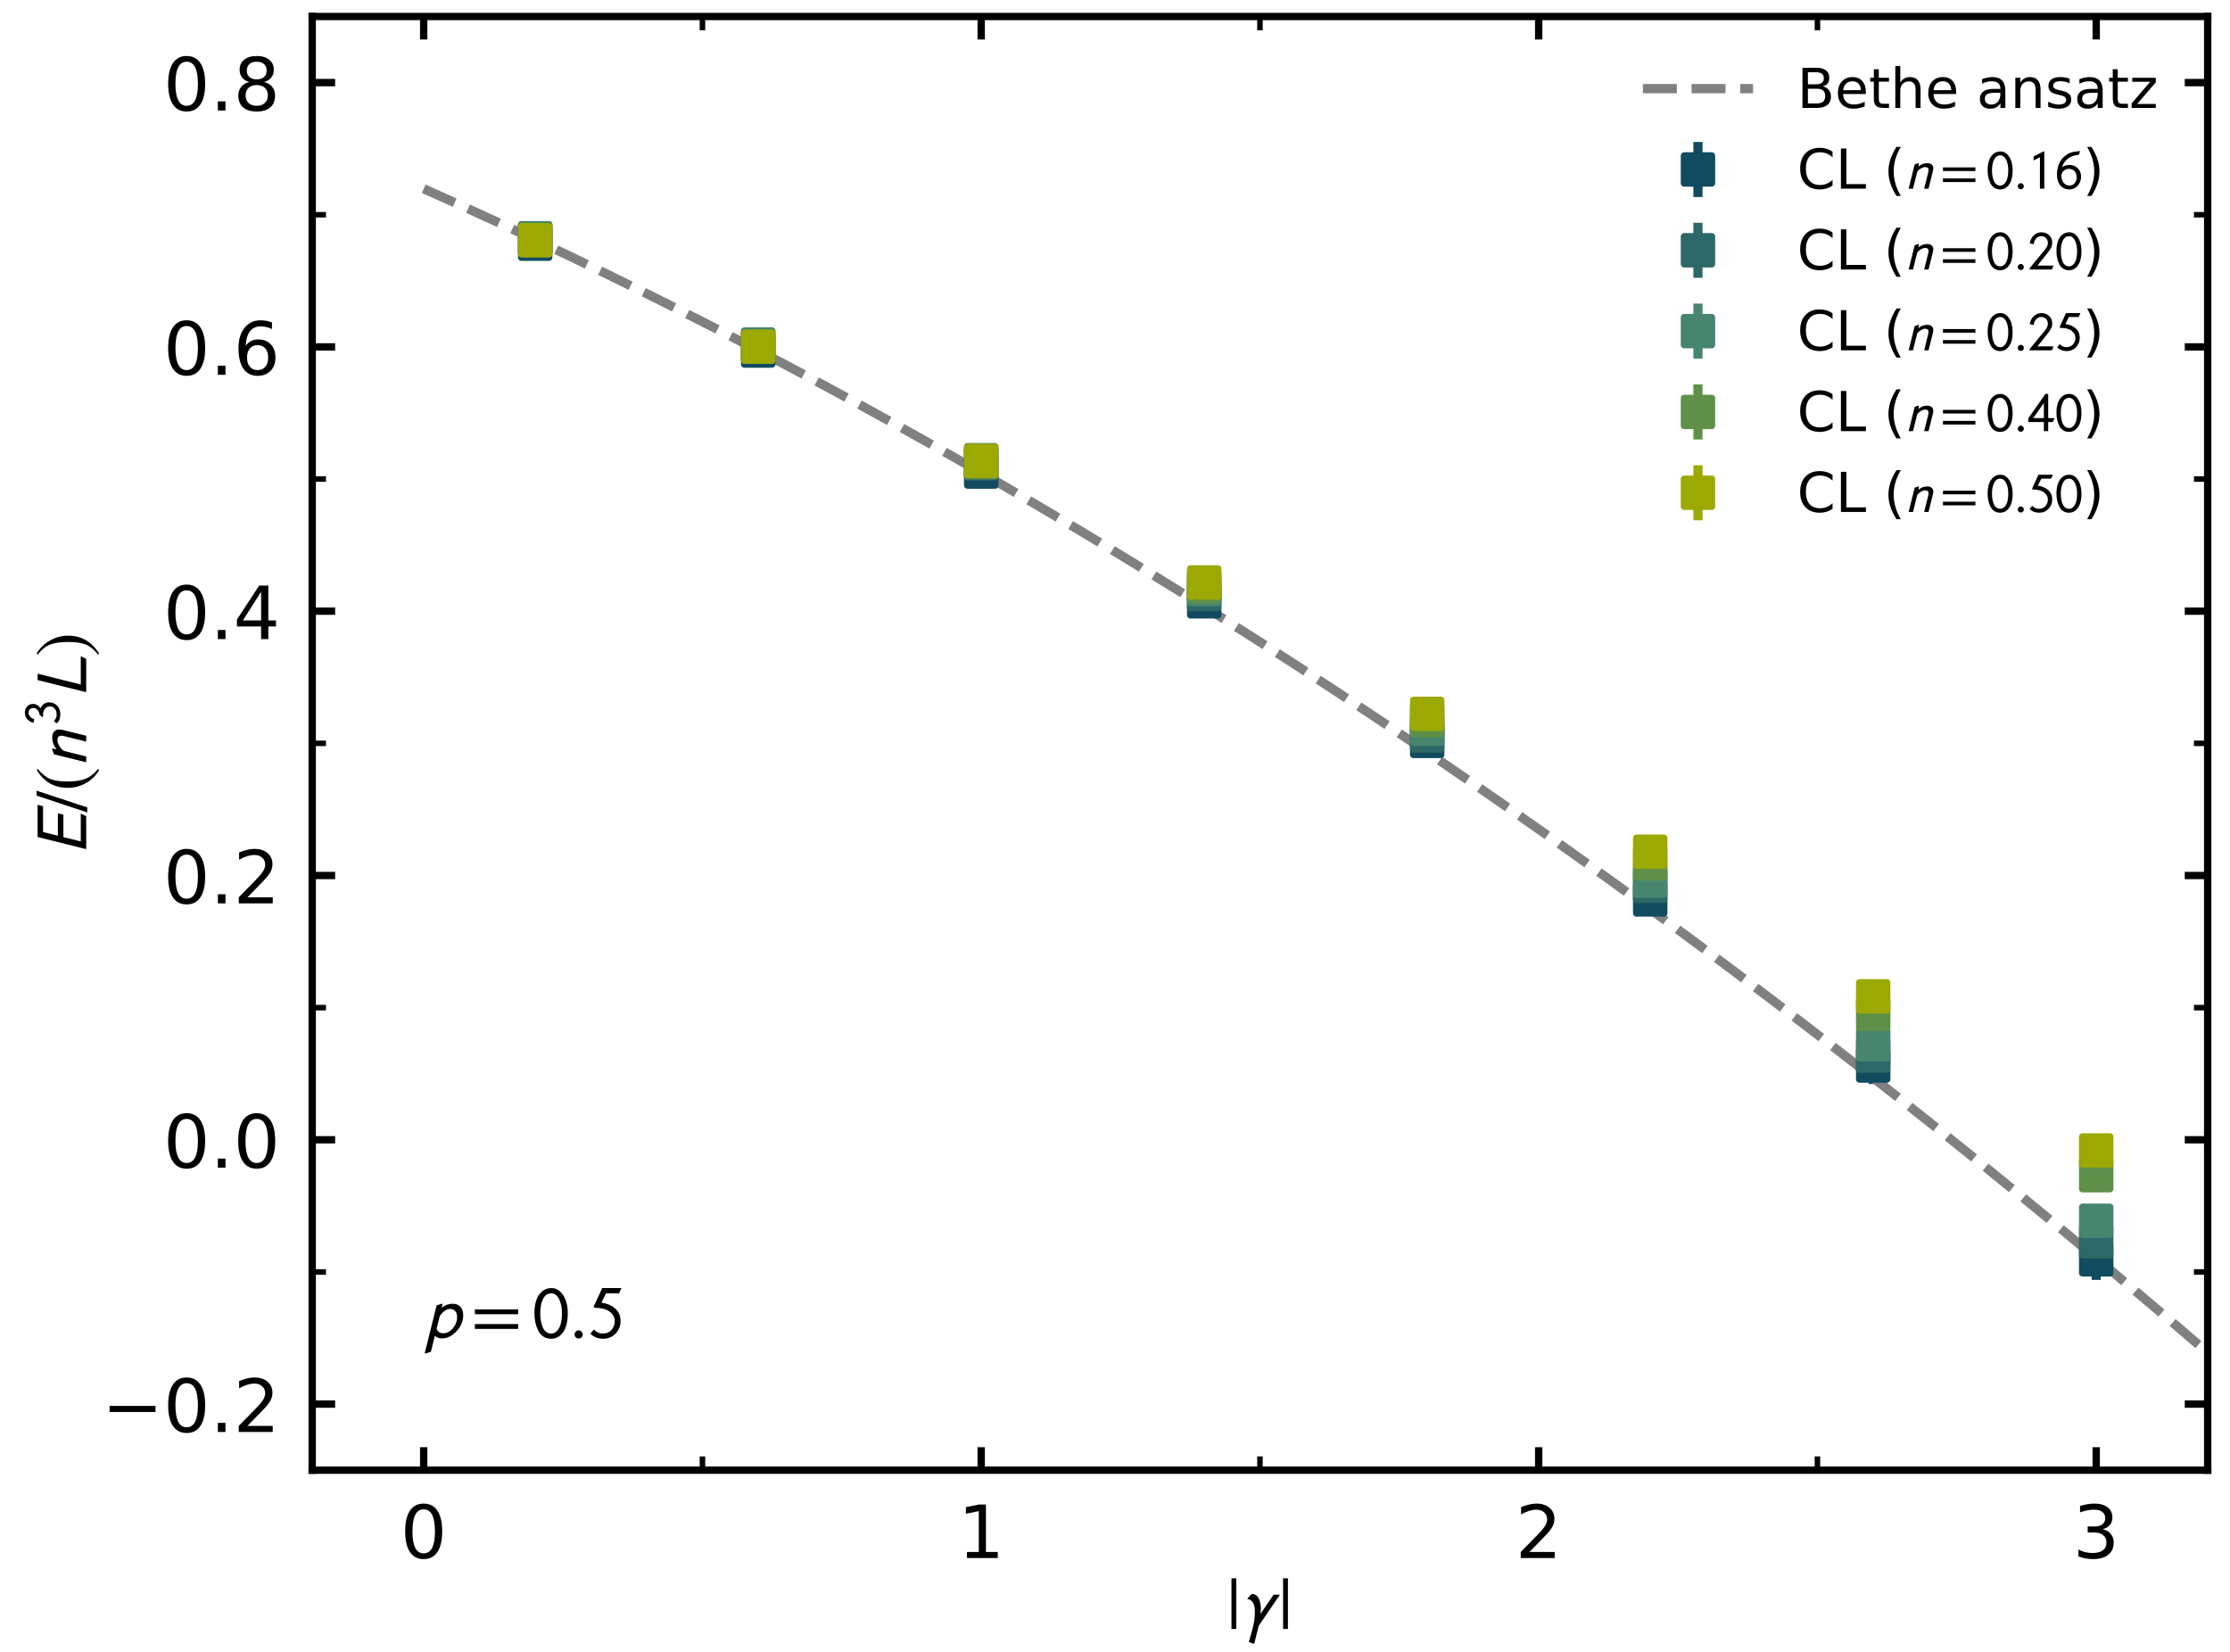 <?xml version="1.0" encoding="utf-8" standalone="no"?>
<!DOCTYPE svg PUBLIC "-//W3C//DTD SVG 1.1//EN"
  "http://www.w3.org/Graphics/SVG/1.1/DTD/svg11.dtd">
<!-- Created with matplotlib (http://matplotlib.org/) -->
<svg height="180pt" version="1.1" viewBox="0 0 243 180" width="243pt" xmlns="http://www.w3.org/2000/svg" xmlns:xlink="http://www.w3.org/1999/xlink">
 <defs>
  <style type="text/css">
*{stroke-linecap:butt;stroke-linejoin:round;}
  </style>
 </defs>
 <g id="figure_1">
  <g id="patch_1">
   <path d="M 0 180 
L 243 180 
L 243 0 
L 0 0 
z
" style="fill:#ffffff;"/>
  </g>
  <g id="axes_1">
   <g id="patch_2">
    <path d="M 34.02 160.2 
L 240.57 160.2 
L 240.57 1.8 
L 34.02 1.8 
z
" style="fill:#ffffff;"/>
   </g>
   <g id="matplotlib.axis_1">
    <g id="xtick_1">
     <g id="line2d_1">
      <defs>
       <path d="M 0 0 
L 0 -2.5 
" id="mbcd18328af" style="stroke:#000000;stroke-width:0.8;"/>
      </defs>
      <g>
       <use style="stroke:#000000;stroke-width:0.8;" x="46.17" xlink:href="#mbcd18328af" y="160.2"/>
      </g>
     </g>
     <g id="line2d_2">
      <defs>
       <path d="M 0 0 
L 0 2.5 
" id="m5228d1d786" style="stroke:#000000;stroke-width:0.8;"/>
      </defs>
      <g>
       <use style="stroke:#000000;stroke-width:0.8;" x="46.17" xlink:href="#m5228d1d786" y="1.8"/>
      </g>
     </g>
     <g id="text_1">
      <!-- 0 -->
      <defs>
       <path d="M 31.781 66.406 
Q 24.172 66.406 20.328 58.906 
Q 16.5 51.422 16.5 36.375 
Q 16.5 21.391 20.328 13.891 
Q 24.172 6.391 31.781 6.391 
Q 39.453 6.391 43.281 13.891 
Q 47.125 21.391 47.125 36.375 
Q 47.125 51.422 43.281 58.906 
Q 39.453 66.406 31.781 66.406 
z
M 31.781 74.219 
Q 44.047 74.219 50.516 64.516 
Q 56.984 54.828 56.984 36.375 
Q 56.984 17.969 50.516 8.266 
Q 44.047 -1.422 31.781 -1.422 
Q 19.531 -1.422 13.062 8.266 
Q 6.594 17.969 6.594 36.375 
Q 6.594 54.828 13.062 64.516 
Q 19.531 74.219 31.781 74.219 
z
" id="DejaVuSans-30"/>
      </defs>
      <g transform="translate(43.625 169.779)scale(0.08 -0.08)">
       <use xlink:href="#DejaVuSans-30"/>
      </g>
     </g>
    </g>
    <g id="xtick_2">
     <g id="line2d_3">
      <g>
       <use style="stroke:#000000;stroke-width:0.8;" x="106.92" xlink:href="#mbcd18328af" y="160.2"/>
      </g>
     </g>
     <g id="line2d_4">
      <g>
       <use style="stroke:#000000;stroke-width:0.8;" x="106.92" xlink:href="#m5228d1d786" y="1.8"/>
      </g>
     </g>
     <g id="text_2">
      <!-- 1 -->
      <defs>
       <path d="M 12.406 8.297 
L 28.516 8.297 
L 28.516 63.922 
L 10.984 60.406 
L 10.984 69.391 
L 28.422 72.906 
L 38.281 72.906 
L 38.281 8.297 
L 54.391 8.297 
L 54.391 0 
L 12.406 0 
z
" id="DejaVuSans-31"/>
      </defs>
      <g transform="translate(104.375 169.779)scale(0.08 -0.08)">
       <use xlink:href="#DejaVuSans-31"/>
      </g>
     </g>
    </g>
    <g id="xtick_3">
     <g id="line2d_5">
      <g>
       <use style="stroke:#000000;stroke-width:0.8;" x="167.67" xlink:href="#mbcd18328af" y="160.2"/>
      </g>
     </g>
     <g id="line2d_6">
      <g>
       <use style="stroke:#000000;stroke-width:0.8;" x="167.67" xlink:href="#m5228d1d786" y="1.8"/>
      </g>
     </g>
     <g id="text_3">
      <!-- 2 -->
      <defs>
       <path d="M 19.188 8.297 
L 53.609 8.297 
L 53.609 0 
L 7.328 0 
L 7.328 8.297 
Q 12.938 14.109 22.625 23.891 
Q 32.328 33.688 34.812 36.531 
Q 39.547 41.844 41.422 45.531 
Q 43.312 49.219 43.312 52.781 
Q 43.312 58.594 39.234 62.25 
Q 35.156 65.922 28.609 65.922 
Q 23.969 65.922 18.812 64.312 
Q 13.672 62.703 7.812 59.422 
L 7.812 69.391 
Q 13.766 71.781 18.938 73 
Q 24.125 74.219 28.422 74.219 
Q 39.75 74.219 46.484 68.547 
Q 53.219 62.891 53.219 53.422 
Q 53.219 48.922 51.531 44.891 
Q 49.859 40.875 45.406 35.406 
Q 44.188 33.984 37.641 27.219 
Q 31.109 20.453 19.188 8.297 
z
" id="DejaVuSans-32"/>
      </defs>
      <g transform="translate(165.125 169.779)scale(0.08 -0.08)">
       <use xlink:href="#DejaVuSans-32"/>
      </g>
     </g>
    </g>
    <g id="xtick_4">
     <g id="line2d_7">
      <g>
       <use style="stroke:#000000;stroke-width:0.8;" x="228.42" xlink:href="#mbcd18328af" y="160.2"/>
      </g>
     </g>
     <g id="line2d_8">
      <g>
       <use style="stroke:#000000;stroke-width:0.8;" x="228.42" xlink:href="#m5228d1d786" y="1.8"/>
      </g>
     </g>
     <g id="text_4">
      <!-- 3 -->
      <defs>
       <path d="M 40.578 39.312 
Q 47.656 37.797 51.625 33 
Q 55.609 28.219 55.609 21.188 
Q 55.609 10.406 48.188 4.484 
Q 40.766 -1.422 27.094 -1.422 
Q 22.516 -1.422 17.656 -0.516 
Q 12.797 0.391 7.625 2.203 
L 7.625 11.719 
Q 11.719 9.328 16.594 8.109 
Q 21.484 6.891 26.812 6.891 
Q 36.078 6.891 40.938 10.547 
Q 45.797 14.203 45.797 21.188 
Q 45.797 27.641 41.281 31.266 
Q 36.766 34.906 28.719 34.906 
L 20.219 34.906 
L 20.219 43.016 
L 29.109 43.016 
Q 36.375 43.016 40.234 45.922 
Q 44.094 48.828 44.094 54.297 
Q 44.094 59.906 40.109 62.906 
Q 36.141 65.922 28.719 65.922 
Q 24.656 65.922 20.016 65.031 
Q 15.375 64.156 9.812 62.312 
L 9.812 71.094 
Q 15.438 72.656 20.344 73.438 
Q 25.25 74.219 29.594 74.219 
Q 40.828 74.219 47.359 69.109 
Q 53.906 64.016 53.906 55.328 
Q 53.906 49.266 50.438 45.094 
Q 46.969 40.922 40.578 39.312 
z
" id="DejaVuSans-33"/>
      </defs>
      <g transform="translate(225.875 169.779)scale(0.08 -0.08)">
       <use xlink:href="#DejaVuSans-33"/>
      </g>
     </g>
    </g>
    <g id="xtick_5">
     <g id="line2d_9">
      <defs>
       <path d="M 0 0 
L 0 -1.5 
" id="m5377db00e8" style="stroke:#000000;stroke-width:0.6;"/>
      </defs>
      <g>
       <use style="stroke:#000000;stroke-width:0.6;" x="76.545" xlink:href="#m5377db00e8" y="160.2"/>
      </g>
     </g>
     <g id="line2d_10">
      <defs>
       <path d="M 0 0 
L 0 1.5 
" id="m770aac3ea5" style="stroke:#000000;stroke-width:0.6;"/>
      </defs>
      <g>
       <use style="stroke:#000000;stroke-width:0.6;" x="76.545" xlink:href="#m770aac3ea5" y="1.8"/>
      </g>
     </g>
    </g>
    <g id="xtick_6">
     <g id="line2d_11">
      <g>
       <use style="stroke:#000000;stroke-width:0.6;" x="137.295" xlink:href="#m5377db00e8" y="160.2"/>
      </g>
     </g>
     <g id="line2d_12">
      <g>
       <use style="stroke:#000000;stroke-width:0.6;" x="137.295" xlink:href="#m770aac3ea5" y="1.8"/>
      </g>
     </g>
    </g>
    <g id="xtick_7">
     <g id="line2d_13">
      <g>
       <use style="stroke:#000000;stroke-width:0.6;" x="198.045" xlink:href="#m5377db00e8" y="160.2"/>
      </g>
     </g>
     <g id="line2d_14">
      <g>
       <use style="stroke:#000000;stroke-width:0.6;" x="198.045" xlink:href="#m770aac3ea5" y="1.8"/>
      </g>
     </g>
    </g>
    <g id="text_5">
     <!-- $|\gamma|$ -->
     <defs>
      <path d="M 13.297 -1.406 
L 6.703 -1.406 
L 6.703 67.594 
L 13.297 67.594 
z
" id="STIXGeneral-Regular-7c"/>
      <path d="M 52.703 45.297 
L 23.797 2.906 
L 17.797 -21.094 
L 16.797 -21.594 
L 10.406 -19.203 
Q 14.5 -4.906 16.797 4.5 
Q 18.594 12.094 18.594 24 
Q 18.594 26.906 17.797 30.094 
Q 17 33.297 14.5 36.25 
Q 12 39.203 8.406 39.203 
L 8.703 40.297 
L 14.203 46.297 
Q 20.594 46.297 23.641 40.594 
Q 26.703 34.906 26.703 26.5 
Q 26.703 22.594 26.094 18.906 
L 44.094 45.297 
z
" id="STIXNonUnicode-Italic-e1da"/>
     </defs>
     <g transform="translate(133.655 177.425)scale(0.08 -0.08)">
      <use transform="translate(0 0.406)" xlink:href="#STIXGeneral-Regular-7c"/>
      <use transform="translate(20 0.406)" xlink:href="#STIXNonUnicode-Italic-e1da"/>
      <use transform="translate(70.3 0.406)" xlink:href="#STIXGeneral-Regular-7c"/>
     </g>
    </g>
   </g>
   <g id="matplotlib.axis_2">
    <g id="ytick_1">
     <g id="line2d_15">
      <defs>
       <path d="M 0 0 
L 2.5 0 
" id="mf18f1b7875" style="stroke:#000000;stroke-width:0.8;"/>
      </defs>
      <g>
       <use style="stroke:#000000;stroke-width:0.8;" x="34.02" xlink:href="#mf18f1b7875" y="153"/>
      </g>
     </g>
     <g id="line2d_16">
      <defs>
       <path d="M 0 0 
L -2.5 0 
" id="m2118e0c3bd" style="stroke:#000000;stroke-width:0.8;"/>
      </defs>
      <g>
       <use style="stroke:#000000;stroke-width:0.8;" x="240.57" xlink:href="#m2118e0c3bd" y="153"/>
      </g>
     </g>
     <g id="text_6">
      <!-- −0.2 -->
      <defs>
       <path d="M 10.594 35.5 
L 73.188 35.5 
L 73.188 27.203 
L 10.594 27.203 
z
" id="DejaVuSans-2212"/>
       <path d="M 10.688 12.406 
L 21 12.406 
L 21 0 
L 10.688 0 
z
" id="DejaVuSans-2e"/>
      </defs>
      <g transform="translate(11.094 156.039)scale(0.08 -0.08)">
       <use xlink:href="#DejaVuSans-2212"/>
       <use x="83.789" xlink:href="#DejaVuSans-30"/>
       <use x="147.412" xlink:href="#DejaVuSans-2e"/>
       <use x="179.199" xlink:href="#DejaVuSans-32"/>
      </g>
     </g>
    </g>
    <g id="ytick_2">
     <g id="line2d_17">
      <g>
       <use style="stroke:#000000;stroke-width:0.8;" x="34.02" xlink:href="#mf18f1b7875" y="124.2"/>
      </g>
     </g>
     <g id="line2d_18">
      <g>
       <use style="stroke:#000000;stroke-width:0.8;" x="240.57" xlink:href="#m2118e0c3bd" y="124.2"/>
      </g>
     </g>
     <g id="text_7">
      <!-- 0.0 -->
      <g transform="translate(17.797 127.239)scale(0.08 -0.08)">
       <use xlink:href="#DejaVuSans-30"/>
       <use x="63.623" xlink:href="#DejaVuSans-2e"/>
       <use x="95.41" xlink:href="#DejaVuSans-30"/>
      </g>
     </g>
    </g>
    <g id="ytick_3">
     <g id="line2d_19">
      <g>
       <use style="stroke:#000000;stroke-width:0.8;" x="34.02" xlink:href="#mf18f1b7875" y="95.4"/>
      </g>
     </g>
     <g id="line2d_20">
      <g>
       <use style="stroke:#000000;stroke-width:0.8;" x="240.57" xlink:href="#m2118e0c3bd" y="95.4"/>
      </g>
     </g>
     <g id="text_8">
      <!-- 0.2 -->
      <g transform="translate(17.797 98.439)scale(0.08 -0.08)">
       <use xlink:href="#DejaVuSans-30"/>
       <use x="63.623" xlink:href="#DejaVuSans-2e"/>
       <use x="95.41" xlink:href="#DejaVuSans-32"/>
      </g>
     </g>
    </g>
    <g id="ytick_4">
     <g id="line2d_21">
      <g>
       <use style="stroke:#000000;stroke-width:0.8;" x="34.02" xlink:href="#mf18f1b7875" y="66.6"/>
      </g>
     </g>
     <g id="line2d_22">
      <g>
       <use style="stroke:#000000;stroke-width:0.8;" x="240.57" xlink:href="#m2118e0c3bd" y="66.6"/>
      </g>
     </g>
     <g id="text_9">
      <!-- 0.4 -->
      <defs>
       <path d="M 37.797 64.312 
L 12.891 25.391 
L 37.797 25.391 
z
M 35.203 72.906 
L 47.609 72.906 
L 47.609 25.391 
L 58.016 25.391 
L 58.016 17.188 
L 47.609 17.188 
L 47.609 0 
L 37.797 0 
L 37.797 17.188 
L 4.891 17.188 
L 4.891 26.703 
z
" id="DejaVuSans-34"/>
      </defs>
      <g transform="translate(17.797 69.639)scale(0.08 -0.08)">
       <use xlink:href="#DejaVuSans-30"/>
       <use x="63.623" xlink:href="#DejaVuSans-2e"/>
       <use x="95.41" xlink:href="#DejaVuSans-34"/>
      </g>
     </g>
    </g>
    <g id="ytick_5">
     <g id="line2d_23">
      <g>
       <use style="stroke:#000000;stroke-width:0.8;" x="34.02" xlink:href="#mf18f1b7875" y="37.8"/>
      </g>
     </g>
     <g id="line2d_24">
      <g>
       <use style="stroke:#000000;stroke-width:0.8;" x="240.57" xlink:href="#m2118e0c3bd" y="37.8"/>
      </g>
     </g>
     <g id="text_10">
      <!-- 0.6 -->
      <defs>
       <path d="M 33.016 40.375 
Q 26.375 40.375 22.484 35.828 
Q 18.609 31.297 18.609 23.391 
Q 18.609 15.531 22.484 10.953 
Q 26.375 6.391 33.016 6.391 
Q 39.656 6.391 43.531 10.953 
Q 47.406 15.531 47.406 23.391 
Q 47.406 31.297 43.531 35.828 
Q 39.656 40.375 33.016 40.375 
z
M 52.594 71.297 
L 52.594 62.312 
Q 48.875 64.062 45.094 64.984 
Q 41.312 65.922 37.594 65.922 
Q 27.828 65.922 22.672 59.328 
Q 17.531 52.734 16.797 39.406 
Q 19.672 43.656 24.016 45.922 
Q 28.375 48.188 33.594 48.188 
Q 44.578 48.188 50.953 41.516 
Q 57.328 34.859 57.328 23.391 
Q 57.328 12.156 50.688 5.359 
Q 44.047 -1.422 33.016 -1.422 
Q 20.359 -1.422 13.672 8.266 
Q 6.984 17.969 6.984 36.375 
Q 6.984 53.656 15.188 63.938 
Q 23.391 74.219 37.203 74.219 
Q 40.922 74.219 44.703 73.484 
Q 48.484 72.75 52.594 71.297 
z
" id="DejaVuSans-36"/>
      </defs>
      <g transform="translate(17.797 40.839)scale(0.08 -0.08)">
       <use xlink:href="#DejaVuSans-30"/>
       <use x="63.623" xlink:href="#DejaVuSans-2e"/>
       <use x="95.41" xlink:href="#DejaVuSans-36"/>
      </g>
     </g>
    </g>
    <g id="ytick_6">
     <g id="line2d_25">
      <g>
       <use style="stroke:#000000;stroke-width:0.8;" x="34.02" xlink:href="#mf18f1b7875" y="9"/>
      </g>
     </g>
     <g id="line2d_26">
      <g>
       <use style="stroke:#000000;stroke-width:0.8;" x="240.57" xlink:href="#m2118e0c3bd" y="9"/>
      </g>
     </g>
     <g id="text_11">
      <!-- 0.8 -->
      <defs>
       <path d="M 31.781 34.625 
Q 24.75 34.625 20.719 30.859 
Q 16.703 27.094 16.703 20.516 
Q 16.703 13.922 20.719 10.156 
Q 24.75 6.391 31.781 6.391 
Q 38.812 6.391 42.859 10.172 
Q 46.922 13.969 46.922 20.516 
Q 46.922 27.094 42.891 30.859 
Q 38.875 34.625 31.781 34.625 
z
M 21.922 38.812 
Q 15.578 40.375 12.031 44.719 
Q 8.5 49.078 8.5 55.328 
Q 8.5 64.062 14.719 69.141 
Q 20.953 74.219 31.781 74.219 
Q 42.672 74.219 48.875 69.141 
Q 55.078 64.062 55.078 55.328 
Q 55.078 49.078 51.531 44.719 
Q 48 40.375 41.703 38.812 
Q 48.828 37.156 52.797 32.312 
Q 56.781 27.484 56.781 20.516 
Q 56.781 9.906 50.312 4.234 
Q 43.844 -1.422 31.781 -1.422 
Q 19.734 -1.422 13.25 4.234 
Q 6.781 9.906 6.781 20.516 
Q 6.781 27.484 10.781 32.312 
Q 14.797 37.156 21.922 38.812 
z
M 18.312 54.391 
Q 18.312 48.734 21.844 45.562 
Q 25.391 42.391 31.781 42.391 
Q 38.141 42.391 41.719 45.562 
Q 45.312 48.734 45.312 54.391 
Q 45.312 60.062 41.719 63.234 
Q 38.141 66.406 31.781 66.406 
Q 25.391 66.406 21.844 63.234 
Q 18.312 60.062 18.312 54.391 
z
" id="DejaVuSans-38"/>
      </defs>
      <g transform="translate(17.797 12.039)scale(0.08 -0.08)">
       <use xlink:href="#DejaVuSans-30"/>
       <use x="63.623" xlink:href="#DejaVuSans-2e"/>
       <use x="95.41" xlink:href="#DejaVuSans-38"/>
      </g>
     </g>
    </g>
    <g id="ytick_7">
     <g id="line2d_27">
      <defs>
       <path d="M 0 0 
L 1.5 0 
" id="m739a4eba9f" style="stroke:#000000;stroke-width:0.6;"/>
      </defs>
      <g>
       <use style="stroke:#000000;stroke-width:0.6;" x="34.02" xlink:href="#m739a4eba9f" y="138.6"/>
      </g>
     </g>
     <g id="line2d_28">
      <defs>
       <path d="M 0 0 
L -1.5 0 
" id="mefb068a952" style="stroke:#000000;stroke-width:0.6;"/>
      </defs>
      <g>
       <use style="stroke:#000000;stroke-width:0.6;" x="240.57" xlink:href="#mefb068a952" y="138.6"/>
      </g>
     </g>
    </g>
    <g id="ytick_8">
     <g id="line2d_29">
      <g>
       <use style="stroke:#000000;stroke-width:0.6;" x="34.02" xlink:href="#m739a4eba9f" y="109.8"/>
      </g>
     </g>
     <g id="line2d_30">
      <g>
       <use style="stroke:#000000;stroke-width:0.6;" x="240.57" xlink:href="#mefb068a952" y="109.8"/>
      </g>
     </g>
    </g>
    <g id="ytick_9">
     <g id="line2d_31">
      <g>
       <use style="stroke:#000000;stroke-width:0.6;" x="34.02" xlink:href="#m739a4eba9f" y="81"/>
      </g>
     </g>
     <g id="line2d_32">
      <g>
       <use style="stroke:#000000;stroke-width:0.6;" x="240.57" xlink:href="#mefb068a952" y="81"/>
      </g>
     </g>
    </g>
    <g id="ytick_10">
     <g id="line2d_33">
      <g>
       <use style="stroke:#000000;stroke-width:0.6;" x="34.02" xlink:href="#m739a4eba9f" y="52.2"/>
      </g>
     </g>
     <g id="line2d_34">
      <g>
       <use style="stroke:#000000;stroke-width:0.6;" x="240.57" xlink:href="#mefb068a952" y="52.2"/>
      </g>
     </g>
    </g>
    <g id="ytick_11">
     <g id="line2d_35">
      <g>
       <use style="stroke:#000000;stroke-width:0.6;" x="34.02" xlink:href="#m739a4eba9f" y="23.4"/>
      </g>
     </g>
     <g id="line2d_36">
      <g>
       <use style="stroke:#000000;stroke-width:0.6;" x="240.57" xlink:href="#mefb068a952" y="23.4"/>
      </g>
     </g>
    </g>
    <g id="text_12">
     <!-- $E/(n^3L)$ -->
     <defs>
      <path d="M 67.797 66.203 
L 65.906 58.797 
L 30.703 58.797 
L 25.703 38.594 
L 56.203 38.594 
L 54.297 31.094 
L 23.797 31.094 
L 17.906 7.406 
L 55.797 7.406 
L 52.297 0 
L 7.406 0 
L 23.906 66.203 
z
" id="STIXGeneral-Italic-1d60c"/>
      <path d="M 28.703 67.594 
L 5.906 -1.406 
L -0.906 -1.406 
L 22 67.594 
z
" id="STIXGeneral-Regular-2f"/>
      <path d="M 30.406 -16.094 
L 29.203 -17.703 
Q 17.594 -11.094 11.188 0.5 
Q 4.797 12.094 4.797 25.203 
Q 4.797 52.906 29.5 67.594 
L 30.406 66 
Q 20.203 57.297 16.797 48.844 
Q 13.406 40.406 13.406 25.5 
Q 13.406 10.703 16.906 1.5 
Q 20.406 -7.703 30.406 -16.094 
z
" id="STIXGeneral-Regular-28"/>
      <path d="M 25.094 45.906 
L 23.906 40.203 
Q 28.406 43.797 32.203 45.047 
Q 36 46.297 40.5 46.297 
Q 45.203 46.297 48.094 43.75 
Q 51 41.203 51 37.203 
Q 51 34.797 50.406 32.094 
L 42.406 0 
L 34.5 0 
L 42 30.406 
Q 42.5 32.594 42.5 33.906 
Q 42.5 39.203 36 39.203 
Q 33.094 39.203 28.641 36.703 
Q 24.203 34.203 21.703 30.203 
L 14.203 0 
L 6.297 0 
L 17.203 44 
L 24.297 46.406 
z
" id="STIXGeneral-Italic-1d62f"/>
      <path d="M 11.297 49.203 
L 4.203 50.906 
Q 6.406 58.703 11.5 63.141 
Q 16.594 67.594 24.297 67.594 
Q 31.406 67.594 36.203 63.094 
Q 41 58.594 41 51.906 
Q 41 43 32.406 37 
Q 38 35 41.047 30.344 
Q 44.094 25.703 44.094 21 
Q 44.094 11.297 37.797 5 
Q 31.406 -1.406 20.5 -1.406 
Q 9.5 -1.406 3.094 5.594 
L 7.797 11.203 
Q 12.906 5.703 20 5.703 
Q 27.406 5.703 31.594 9.297 
Q 36.203 13.203 36.203 19.094 
Q 36.203 24.297 32.453 27.797 
Q 28.703 31.297 22.203 32.203 
L 15.797 32.203 
L 15.797 34.297 
L 20.594 39.406 
Q 25.094 39.406 29.094 42.844 
Q 33.094 46.297 33.094 51.203 
Q 33.094 55.406 30.438 57.953 
Q 27.797 60.5 24 60.5 
Q 20 60.5 16.547 57.641 
Q 13.094 54.797 11.297 49.203 
z
" id="STIXGeneral-Regular-1d7e5"/>
      <path d="M 56.406 7.406 
L 52.797 0 
L 7.406 0 
L 23.906 66.203 
L 32.594 66.203 
L 17.906 7.406 
z
" id="STIXGeneral-Italic-1d613"/>
      <path d="M 2.906 66 
L 4.094 67.594 
Q 15.5 60.797 22 49.188 
Q 28.5 37.594 28.5 24.703 
Q 28.5 -2.594 3.797 -17.703 
L 2.906 -16.094 
Q 13.203 -7.594 16.547 0.844 
Q 19.906 9.297 19.906 24.406 
Q 19.906 39.594 16.547 48.75 
Q 13.203 57.906 2.906 66 
z
" id="STIXGeneral-Regular-29"/>
     </defs>
     <g transform="translate(9.43 93.12)rotate(-90)scale(0.08 -0.08)">
      <use transform="translate(0 0.447)" xlink:href="#STIXGeneral-Italic-1d60c"/>
      <use transform="translate(58.3 0.447)" xlink:href="#STIXGeneral-Regular-2f"/>
      <use transform="translate(86.1 0.447)" xlink:href="#STIXGeneral-Regular-28"/>
      <use transform="translate(119.4 0.447)" xlink:href="#STIXGeneral-Italic-1d62f"/>
      <use transform="translate(176.493 36.684)scale(0.7)" xlink:href="#STIXGeneral-Regular-1d7e5"/>
      <use transform="translate(213.758 0.447)" xlink:href="#STIXGeneral-Italic-1d613"/>
      <use transform="translate(269.658 0.447)" xlink:href="#STIXGeneral-Regular-29"/>
     </g>
    </g>
   </g>
   <g id="LineCollection_1">
    <path clip-path="url(#p661332f201)" d="M 58.32 26.999 
L 58.32 26.106 
" style="fill:none;stroke:#114b5f;"/>
    <path clip-path="url(#p661332f201)" d="M 82.62 39.006 
L 82.62 37.39 
" style="fill:none;stroke:#114b5f;"/>
    <path clip-path="url(#p661332f201)" d="M 106.92 52.462 
L 106.92 50.31 
" style="fill:none;stroke:#114b5f;"/>
    <path clip-path="url(#p661332f201)" d="M 131.22 66.839 
L 131.22 64.206 
" style="fill:none;stroke:#114b5f;"/>
    <path clip-path="url(#p661332f201)" d="M 155.52 82.288 
L 155.52 79.179 
" style="fill:none;stroke:#114b5f;"/>
    <path clip-path="url(#p661332f201)" d="M 179.82 99.803 
L 179.82 96.214 
" style="fill:none;stroke:#114b5f;"/>
    <path clip-path="url(#p661332f201)" d="M 204.12 118.127 
L 204.12 114.088 
" style="fill:none;stroke:#114b5f;"/>
    <path clip-path="url(#p661332f201)" d="M 228.42 139.466 
L 228.42 134.978 
" style="fill:none;stroke:#114b5f;"/>
   </g>
   <g id="LineCollection_2">
    <path clip-path="url(#p661332f201)" d="M 58.32 26.26 
L 58.32 25.671 
" style="fill:none;stroke:#2c6867;"/>
    <path clip-path="url(#p661332f201)" d="M 82.62 38.118 
L 82.62 37.051 
" style="fill:none;stroke:#2c6867;"/>
    <path clip-path="url(#p661332f201)" d="M 106.92 51.207 
L 106.92 49.778 
" style="fill:none;stroke:#2c6867;"/>
    <path clip-path="url(#p661332f201)" d="M 131.22 65.606 
L 131.22 63.845 
" style="fill:none;stroke:#2c6867;"/>
    <path clip-path="url(#p661332f201)" d="M 155.52 81.177 
L 155.52 79.103 
" style="fill:none;stroke:#2c6867;"/>
    <path clip-path="url(#p661332f201)" d="M 179.82 97.723 
L 179.82 95.341 
" style="fill:none;stroke:#2c6867;"/>
    <path clip-path="url(#p661332f201)" d="M 204.12 116.379 
L 204.12 113.694 
" style="fill:none;stroke:#2c6867;"/>
    <path clip-path="url(#p661332f201)" d="M 228.42 136.765 
L 228.42 133.776 
" style="fill:none;stroke:#2c6867;"/>
   </g>
   <g id="LineCollection_3">
    <path clip-path="url(#p661332f201)" d="M 58.32 26.241 
L 58.32 25.76 
" style="fill:none;stroke:#47856e;"/>
    <path clip-path="url(#p661332f201)" d="M 82.62 37.979 
L 82.62 37.109 
" style="fill:none;stroke:#47856e;"/>
    <path clip-path="url(#p661332f201)" d="M 106.92 50.733 
L 106.92 49.564 
" style="fill:none;stroke:#47856e;"/>
    <path clip-path="url(#p661332f201)" d="M 131.22 64.893 
L 131.22 63.465 
" style="fill:none;stroke:#47856e;"/>
    <path clip-path="url(#p661332f201)" d="M 155.52 80.23 
L 155.52 78.554 
" style="fill:none;stroke:#47856e;"/>
    <path clip-path="url(#p661332f201)" d="M 179.82 96.919 
L 179.82 95.006 
" style="fill:none;stroke:#47856e;"/>
    <path clip-path="url(#p661332f201)" d="M 204.12 114.87 
L 204.12 112.702 
" style="fill:none;stroke:#47856e;"/>
    <path clip-path="url(#p661332f201)" d="M 228.42 134.228 
L 228.42 131.823 
" style="fill:none;stroke:#47856e;"/>
   </g>
   <g id="LineCollection_4">
    <path clip-path="url(#p661332f201)" d="M 58.32 26.308 
L 58.32 25.928 
" style="fill:none;stroke:#5f9049;"/>
    <path clip-path="url(#p661332f201)" d="M 82.62 38.117 
L 82.62 37.44 
" style="fill:none;stroke:#5f9049;"/>
    <path clip-path="url(#p661332f201)" d="M 106.92 50.813 
L 106.92 49.909 
" style="fill:none;stroke:#5f9049;"/>
    <path clip-path="url(#p661332f201)" d="M 131.22 64.421 
L 131.22 63.323 
" style="fill:none;stroke:#5f9049;"/>
    <path clip-path="url(#p661332f201)" d="M 155.52 79.116 
L 155.52 77.82 
" style="fill:none;stroke:#5f9049;"/>
    <path clip-path="url(#p661332f201)" d="M 179.82 94.824 
L 179.82 93.357 
" style="fill:none;stroke:#5f9049;"/>
    <path clip-path="url(#p661332f201)" d="M 204.12 111.314 
L 204.12 109.668 
" style="fill:none;stroke:#5f9049;"/>
    <path clip-path="url(#p661332f201)" d="M 228.42 128.965 
L 228.42 127.149 
" style="fill:none;stroke:#5f9049;"/>
   </g>
   <g id="LineCollection_5">
    <path clip-path="url(#p661332f201)" d="M 58.32 26.326 
L 58.32 26.057 
" style="fill:none;stroke:#9ca903;"/>
    <path clip-path="url(#p661332f201)" d="M 82.62 38.013 
L 82.62 37.532 
" style="fill:none;stroke:#9ca903;"/>
    <path clip-path="url(#p661332f201)" d="M 106.92 50.529 
L 106.92 49.893 
" style="fill:none;stroke:#9ca903;"/>
    <path clip-path="url(#p661332f201)" d="M 131.22 63.854 
L 131.22 63.081 
" style="fill:none;stroke:#9ca903;"/>
    <path clip-path="url(#p661332f201)" d="M 155.52 78.24 
L 155.52 77.332 
" style="fill:none;stroke:#9ca903;"/>
    <path clip-path="url(#p661332f201)" d="M 179.82 93.322 
L 179.82 92.299 
" style="fill:none;stroke:#9ca903;"/>
    <path clip-path="url(#p661332f201)" d="M 204.12 109.139 
L 204.12 107.995 
" style="fill:none;stroke:#9ca903;"/>
    <path clip-path="url(#p661332f201)" d="M 228.42 125.992 
L 228.42 124.732 
" style="fill:none;stroke:#9ca903;"/>
   </g>
   <g id="line2d_37">
    <path clip-path="url(#p661332f201)" d="M 46.17 20.569 
L 50.137 22.349 
L 54.105 24.163 
L 58.072 26.01 
L 62.039 27.892 
L 66.007 29.806 
L 69.974 31.755 
L 73.941 33.737 
L 77.909 35.753 
L 81.876 37.802 
L 85.843 39.885 
L 89.811 42.002 
L 93.778 44.152 
L 97.746 46.336 
L 101.713 48.554 
L 105.68 50.806 
L 109.648 53.091 
L 113.615 55.41 
L 117.582 57.762 
L 121.55 60.148 
L 125.517 62.568 
L 129.484 65.021 
L 133.452 67.508 
L 137.419 70.029 
L 141.386 72.584 
L 145.354 75.172 
L 149.321 77.793 
L 153.288 80.449 
L 157.256 83.138 
L 161.223 85.861 
L 165.19 88.617 
L 169.158 91.407 
L 173.125 94.231 
L 177.092 97.089 
L 181.06 99.98 
L 185.027 102.904 
L 188.994 105.863 
L 192.962 108.855 
L 196.929 111.881 
L 200.897 114.94 
L 204.864 118.033 
L 208.831 121.16 
L 212.799 124.321 
L 216.766 127.515 
L 220.733 130.742 
L 224.701 134.004 
L 228.668 137.299 
L 232.635 140.628 
L 236.603 143.99 
L 240.57 147.386 
" style="fill:none;stroke:#808080;stroke-dasharray:3.7,1.6;stroke-dashoffset:0;"/>
   </g>
   <g id="line2d_38">
    <defs>
     <path d="M -1.5 1.5 
L 1.5 1.5 
L 1.5 -1.5 
L -1.5 -1.5 
z
" id="m99eb8ab572" style="stroke:#114b5f;stroke-linejoin:miter;stroke-width:0.75;"/>
    </defs>
    <g clip-path="url(#p661332f201)">
     <use style="fill:#114b5f;stroke:#114b5f;stroke-linejoin:miter;stroke-width:0.75;" x="58.32" xlink:href="#m99eb8ab572" y="26.552"/>
     <use style="fill:#114b5f;stroke:#114b5f;stroke-linejoin:miter;stroke-width:0.75;" x="82.62" xlink:href="#m99eb8ab572" y="38.198"/>
     <use style="fill:#114b5f;stroke:#114b5f;stroke-linejoin:miter;stroke-width:0.75;" x="106.92" xlink:href="#m99eb8ab572" y="51.386"/>
     <use style="fill:#114b5f;stroke:#114b5f;stroke-linejoin:miter;stroke-width:0.75;" x="131.22" xlink:href="#m99eb8ab572" y="65.522"/>
     <use style="fill:#114b5f;stroke:#114b5f;stroke-linejoin:miter;stroke-width:0.75;" x="155.52" xlink:href="#m99eb8ab572" y="80.733"/>
     <use style="fill:#114b5f;stroke:#114b5f;stroke-linejoin:miter;stroke-width:0.75;" x="179.82" xlink:href="#m99eb8ab572" y="98.008"/>
     <use style="fill:#114b5f;stroke:#114b5f;stroke-linejoin:miter;stroke-width:0.75;" x="204.12" xlink:href="#m99eb8ab572" y="116.108"/>
     <use style="fill:#114b5f;stroke:#114b5f;stroke-linejoin:miter;stroke-width:0.75;" x="228.42" xlink:href="#m99eb8ab572" y="137.222"/>
    </g>
   </g>
   <g id="line2d_39">
    <defs>
     <path d="M -1.5 1.5 
L 1.5 1.5 
L 1.5 -1.5 
L -1.5 -1.5 
z
" id="m52999938f6" style="stroke:#2c6867;stroke-linejoin:miter;stroke-width:0.75;"/>
    </defs>
    <g clip-path="url(#p661332f201)">
     <use style="fill:#2c6867;stroke:#2c6867;stroke-linejoin:miter;stroke-width:0.75;" x="58.32" xlink:href="#m52999938f6" y="25.965"/>
     <use style="fill:#2c6867;stroke:#2c6867;stroke-linejoin:miter;stroke-width:0.75;" x="82.62" xlink:href="#m52999938f6" y="37.584"/>
     <use style="fill:#2c6867;stroke:#2c6867;stroke-linejoin:miter;stroke-width:0.75;" x="106.92" xlink:href="#m52999938f6" y="50.492"/>
     <use style="fill:#2c6867;stroke:#2c6867;stroke-linejoin:miter;stroke-width:0.75;" x="131.22" xlink:href="#m52999938f6" y="64.725"/>
     <use style="fill:#2c6867;stroke:#2c6867;stroke-linejoin:miter;stroke-width:0.75;" x="155.52" xlink:href="#m52999938f6" y="80.14"/>
     <use style="fill:#2c6867;stroke:#2c6867;stroke-linejoin:miter;stroke-width:0.75;" x="179.82" xlink:href="#m52999938f6" y="96.532"/>
     <use style="fill:#2c6867;stroke:#2c6867;stroke-linejoin:miter;stroke-width:0.75;" x="204.12" xlink:href="#m52999938f6" y="115.037"/>
     <use style="fill:#2c6867;stroke:#2c6867;stroke-linejoin:miter;stroke-width:0.75;" x="228.42" xlink:href="#m52999938f6" y="135.27"/>
    </g>
   </g>
   <g id="line2d_40">
    <defs>
     <path d="M -1.5 1.5 
L 1.5 1.5 
L 1.5 -1.5 
L -1.5 -1.5 
z
" id="mf1c6c5e9c9" style="stroke:#47856e;stroke-linejoin:miter;stroke-width:0.75;"/>
    </defs>
    <g clip-path="url(#p661332f201)">
     <use style="fill:#47856e;stroke:#47856e;stroke-linejoin:miter;stroke-width:0.75;" x="58.32" xlink:href="#mf1c6c5e9c9" y="26"/>
     <use style="fill:#47856e;stroke:#47856e;stroke-linejoin:miter;stroke-width:0.75;" x="82.62" xlink:href="#mf1c6c5e9c9" y="37.544"/>
     <use style="fill:#47856e;stroke:#47856e;stroke-linejoin:miter;stroke-width:0.75;" x="106.92" xlink:href="#mf1c6c5e9c9" y="50.148"/>
     <use style="fill:#47856e;stroke:#47856e;stroke-linejoin:miter;stroke-width:0.75;" x="131.22" xlink:href="#mf1c6c5e9c9" y="64.179"/>
     <use style="fill:#47856e;stroke:#47856e;stroke-linejoin:miter;stroke-width:0.75;" x="155.52" xlink:href="#mf1c6c5e9c9" y="79.392"/>
     <use style="fill:#47856e;stroke:#47856e;stroke-linejoin:miter;stroke-width:0.75;" x="179.82" xlink:href="#mf1c6c5e9c9" y="95.962"/>
     <use style="fill:#47856e;stroke:#47856e;stroke-linejoin:miter;stroke-width:0.75;" x="204.12" xlink:href="#mf1c6c5e9c9" y="113.786"/>
     <use style="fill:#47856e;stroke:#47856e;stroke-linejoin:miter;stroke-width:0.75;" x="228.42" xlink:href="#mf1c6c5e9c9" y="133.026"/>
    </g>
   </g>
   <g id="line2d_41">
    <defs>
     <path d="M -1.5 1.5 
L 1.5 1.5 
L 1.5 -1.5 
L -1.5 -1.5 
z
" id="ma456796c55" style="stroke:#5f9049;stroke-linejoin:miter;stroke-width:0.75;"/>
    </defs>
    <g clip-path="url(#p661332f201)">
     <use style="fill:#5f9049;stroke:#5f9049;stroke-linejoin:miter;stroke-width:0.75;" x="58.32" xlink:href="#ma456796c55" y="26.118"/>
     <use style="fill:#5f9049;stroke:#5f9049;stroke-linejoin:miter;stroke-width:0.75;" x="82.62" xlink:href="#ma456796c55" y="37.779"/>
     <use style="fill:#5f9049;stroke:#5f9049;stroke-linejoin:miter;stroke-width:0.75;" x="106.92" xlink:href="#ma456796c55" y="50.361"/>
     <use style="fill:#5f9049;stroke:#5f9049;stroke-linejoin:miter;stroke-width:0.75;" x="131.22" xlink:href="#ma456796c55" y="63.872"/>
     <use style="fill:#5f9049;stroke:#5f9049;stroke-linejoin:miter;stroke-width:0.75;" x="155.52" xlink:href="#ma456796c55" y="78.468"/>
     <use style="fill:#5f9049;stroke:#5f9049;stroke-linejoin:miter;stroke-width:0.75;" x="179.82" xlink:href="#ma456796c55" y="94.09"/>
     <use style="fill:#5f9049;stroke:#5f9049;stroke-linejoin:miter;stroke-width:0.75;" x="204.12" xlink:href="#ma456796c55" y="110.491"/>
     <use style="fill:#5f9049;stroke:#5f9049;stroke-linejoin:miter;stroke-width:0.75;" x="228.42" xlink:href="#ma456796c55" y="128.057"/>
    </g>
   </g>
   <g id="line2d_42">
    <defs>
     <path d="M -1.5 1.5 
L 1.5 1.5 
L 1.5 -1.5 
L -1.5 -1.5 
z
" id="ma3bee69ba2" style="stroke:#9ca903;stroke-linejoin:miter;stroke-width:0.75;"/>
    </defs>
    <g clip-path="url(#p661332f201)">
     <use style="fill:#9ca903;stroke:#9ca903;stroke-linejoin:miter;stroke-width:0.75;" x="58.32" xlink:href="#ma3bee69ba2" y="26.191"/>
     <use style="fill:#9ca903;stroke:#9ca903;stroke-linejoin:miter;stroke-width:0.75;" x="82.62" xlink:href="#ma3bee69ba2" y="37.772"/>
     <use style="fill:#9ca903;stroke:#9ca903;stroke-linejoin:miter;stroke-width:0.75;" x="106.92" xlink:href="#ma3bee69ba2" y="50.211"/>
     <use style="fill:#9ca903;stroke:#9ca903;stroke-linejoin:miter;stroke-width:0.75;" x="131.22" xlink:href="#ma3bee69ba2" y="63.467"/>
     <use style="fill:#9ca903;stroke:#9ca903;stroke-linejoin:miter;stroke-width:0.75;" x="155.52" xlink:href="#ma3bee69ba2" y="77.786"/>
     <use style="fill:#9ca903;stroke:#9ca903;stroke-linejoin:miter;stroke-width:0.75;" x="179.82" xlink:href="#ma3bee69ba2" y="92.81"/>
     <use style="fill:#9ca903;stroke:#9ca903;stroke-linejoin:miter;stroke-width:0.75;" x="204.12" xlink:href="#ma3bee69ba2" y="108.567"/>
     <use style="fill:#9ca903;stroke:#9ca903;stroke-linejoin:miter;stroke-width:0.75;" x="228.42" xlink:href="#ma3bee69ba2" y="125.362"/>
    </g>
   </g>
   <g id="patch_3">
    <path d="M 34.02 160.2 
L 34.02 1.8 
" style="fill:none;stroke:#000000;stroke-linecap:square;stroke-linejoin:miter;stroke-width:0.8;"/>
   </g>
   <g id="patch_4">
    <path d="M 240.57 160.2 
L 240.57 1.8 
" style="fill:none;stroke:#000000;stroke-linecap:square;stroke-linejoin:miter;stroke-width:0.8;"/>
   </g>
   <g id="patch_5">
    <path d="M 34.02 160.2 
L 240.57 160.2 
" style="fill:none;stroke:#000000;stroke-linecap:square;stroke-linejoin:miter;stroke-width:0.8;"/>
   </g>
   <g id="patch_6">
    <path d="M 34.02 1.8 
L 240.57 1.8 
" style="fill:none;stroke:#000000;stroke-linecap:square;stroke-linejoin:miter;stroke-width:0.8;"/>
   </g>
   <g id="text_13">
    <!-- $p = 0.5$ -->
    <defs>
     <path d="M 25.594 45.906 
L 24.5 40.906 
Q 31.406 46.297 39.594 46.297 
Q 46.094 46.297 49.938 42.141 
Q 53.797 38 53.797 30.703 
Q 53.797 18.406 44.547 8.703 
Q 35.297 -1 25 -1 
Q 19.406 -1 15.203 2.594 
L 9.797 -19.203 
L 2.203 -21.594 
L 1.406 -21.094 
L 17.594 44 
L 24.906 46.406 
z
M 21.906 29.5 
L 17.594 12.297 
Q 19.906 6.094 26.406 6.094 
Q 34 6.094 39.75 12.844 
Q 45.5 19.594 45.5 28.406 
Q 45.5 33.203 43 36.203 
Q 40.5 39.203 35.797 39.203 
Q 32.297 39.203 28.5 36.547 
Q 24.703 33.906 21.906 29.5 
z
" id="STIXGeneral-Italic-1d631"/>
     <path d="M 63.703 32 
L 4.797 32 
L 4.797 38.594 
L 63.703 38.594 
z
M 63.703 12 
L 4.797 12 
L 4.797 18.594 
L 63.703 18.594 
z
" id="STIXGeneral-Regular-3d"/>
     <path d="M 47.703 33 
Q 47.703 23.797 45.547 16.344 
Q 43.406 8.906 38.094 3.75 
Q 32.797 -1.406 25 -1.406 
Q 18.797 -1.406 14.25 1.688 
Q 9.703 4.797 7.203 10.047 
Q 4.703 15.297 3.5 21.141 
Q 2.297 27 2.297 33.594 
Q 2.297 42.906 4.594 50.344 
Q 6.906 57.797 12.297 62.688 
Q 17.703 67.594 25.406 67.594 
Q 35.203 67.594 41.453 57.938 
Q 47.703 48.297 47.703 33 
z
M 39.797 33 
Q 39.797 45.203 35.75 52.844 
Q 31.703 60.5 25.203 60.5 
Q 17.797 60.5 14 52.75 
Q 10.203 45 10.203 33.406 
Q 10.203 28.203 10.953 23.547 
Q 11.703 18.906 13.344 14.75 
Q 15 10.594 18 8.141 
Q 21 5.703 25 5.703 
Q 30.094 5.703 33.547 9.797 
Q 37 13.906 38.391 19.844 
Q 39.797 25.797 39.797 33 
z
" id="STIXGeneral-Regular-1d7e2"/>
     <path d="M 18.094 4.297 
Q 18.094 2.094 16.438 0.5 
Q 14.797 -1.094 12.5 -1.094 
Q 10.203 -1.094 8.594 0.5 
Q 7 2.094 7 4.391 
Q 7 6.703 8.641 8.344 
Q 10.297 10 12.594 10 
Q 14.797 10 16.438 8.297 
Q 18.094 6.594 18.094 4.297 
z
" id="STIXGeneral-Regular-2e"/>
     <path d="M 45.797 67.594 
L 42.594 60.5 
L 24.906 60.5 
L 18.5 47.797 
Q 29.906 46.203 37.25 39.75 
Q 44.594 33.297 44.594 22.594 
Q 44.594 12.703 37.844 5.641 
Q 31.094 -1.406 21 -1.406 
Q 10 -1.406 3.594 5.594 
L 8.297 11.203 
Q 13.406 5.703 20.5 5.703 
Q 27.906 5.703 32.297 10.75 
Q 36.703 15.797 36.703 22.594 
Q 36.703 30 30.094 35.203 
Q 23.406 40.703 9.406 40.703 
L 8 42.406 
L 19.594 67.594 
z
" id="STIXGeneral-Regular-1d7e7"/>
    </defs>
    <g transform="translate(46.17 145.8)scale(0.08 -0.08)">
     <use transform="translate(0 0.406)" xlink:href="#STIXGeneral-Italic-1d631"/>
     <use transform="translate(64.92 0.406)" xlink:href="#STIXGeneral-Regular-3d"/>
     <use transform="translate(148.54 0.406)" xlink:href="#STIXGeneral-Regular-1d7e2"/>
     <use transform="translate(198.54 0.406)" xlink:href="#STIXGeneral-Regular-2e"/>
     <use transform="translate(223.54 0.406)" xlink:href="#STIXGeneral-Regular-1d7e7"/>
    </g>
   </g>
   <g id="legend_1">
    <g id="line2d_43">
     <path d="M 179.025 9.659 
L 191.025 9.659 
" style="fill:none;stroke:#808080;stroke-dasharray:3.7,1.6;stroke-dashoffset:0;"/>
    </g>
    <g id="line2d_44"/>
    <g id="text_14">
     <!-- Bethe ansatz -->
     <defs>
      <path d="M 19.672 34.812 
L 19.672 8.109 
L 35.5 8.109 
Q 43.453 8.109 47.281 11.406 
Q 51.125 14.703 51.125 21.484 
Q 51.125 28.328 47.281 31.562 
Q 43.453 34.812 35.5 34.812 
z
M 19.672 64.797 
L 19.672 42.828 
L 34.281 42.828 
Q 41.5 42.828 45.031 45.531 
Q 48.578 48.25 48.578 53.812 
Q 48.578 59.328 45.031 62.062 
Q 41.5 64.797 34.281 64.797 
z
M 9.812 72.906 
L 35.016 72.906 
Q 46.297 72.906 52.391 68.219 
Q 58.5 63.531 58.5 54.891 
Q 58.5 48.188 55.375 44.234 
Q 52.25 40.281 46.188 39.312 
Q 53.469 37.75 57.5 32.781 
Q 61.531 27.828 61.531 20.406 
Q 61.531 10.641 54.891 5.312 
Q 48.25 0 35.984 0 
L 9.812 0 
z
" id="DejaVuSans-42"/>
      <path d="M 56.203 29.594 
L 56.203 25.203 
L 14.891 25.203 
Q 15.484 15.922 20.484 11.062 
Q 25.484 6.203 34.422 6.203 
Q 39.594 6.203 44.453 7.469 
Q 49.312 8.734 54.109 11.281 
L 54.109 2.781 
Q 49.266 0.734 44.188 -0.344 
Q 39.109 -1.422 33.891 -1.422 
Q 20.797 -1.422 13.156 6.188 
Q 5.516 13.812 5.516 26.812 
Q 5.516 40.234 12.766 48.109 
Q 20.016 56 32.328 56 
Q 43.359 56 49.781 48.891 
Q 56.203 41.797 56.203 29.594 
z
M 47.219 32.234 
Q 47.125 39.594 43.094 43.984 
Q 39.062 48.391 32.422 48.391 
Q 24.906 48.391 20.391 44.141 
Q 15.875 39.891 15.188 32.172 
z
" id="DejaVuSans-65"/>
      <path d="M 18.312 70.219 
L 18.312 54.688 
L 36.812 54.688 
L 36.812 47.703 
L 18.312 47.703 
L 18.312 18.016 
Q 18.312 11.328 20.141 9.422 
Q 21.969 7.516 27.594 7.516 
L 36.812 7.516 
L 36.812 0 
L 27.594 0 
Q 17.188 0 13.234 3.875 
Q 9.281 7.766 9.281 18.016 
L 9.281 47.703 
L 2.688 47.703 
L 2.688 54.688 
L 9.281 54.688 
L 9.281 70.219 
z
" id="DejaVuSans-74"/>
      <path d="M 54.891 33.016 
L 54.891 0 
L 45.906 0 
L 45.906 32.719 
Q 45.906 40.484 42.875 44.328 
Q 39.844 48.188 33.797 48.188 
Q 26.516 48.188 22.312 43.547 
Q 18.109 38.922 18.109 30.906 
L 18.109 0 
L 9.078 0 
L 9.078 75.984 
L 18.109 75.984 
L 18.109 46.188 
Q 21.344 51.125 25.703 53.562 
Q 30.078 56 35.797 56 
Q 45.219 56 50.047 50.172 
Q 54.891 44.344 54.891 33.016 
z
" id="DejaVuSans-68"/>
      <path id="DejaVuSans-20"/>
      <path d="M 34.281 27.484 
Q 23.391 27.484 19.188 25 
Q 14.984 22.516 14.984 16.5 
Q 14.984 11.719 18.141 8.906 
Q 21.297 6.109 26.703 6.109 
Q 34.188 6.109 38.703 11.406 
Q 43.219 16.703 43.219 25.484 
L 43.219 27.484 
z
M 52.203 31.203 
L 52.203 0 
L 43.219 0 
L 43.219 8.297 
Q 40.141 3.328 35.547 0.953 
Q 30.953 -1.422 24.312 -1.422 
Q 15.922 -1.422 10.953 3.297 
Q 6 8.016 6 15.922 
Q 6 25.141 12.172 29.828 
Q 18.359 34.516 30.609 34.516 
L 43.219 34.516 
L 43.219 35.406 
Q 43.219 41.609 39.141 45 
Q 35.062 48.391 27.688 48.391 
Q 23 48.391 18.547 47.266 
Q 14.109 46.141 10.016 43.891 
L 10.016 52.203 
Q 14.938 54.109 19.578 55.047 
Q 24.219 56 28.609 56 
Q 40.484 56 46.344 49.844 
Q 52.203 43.703 52.203 31.203 
z
" id="DejaVuSans-61"/>
      <path d="M 54.891 33.016 
L 54.891 0 
L 45.906 0 
L 45.906 32.719 
Q 45.906 40.484 42.875 44.328 
Q 39.844 48.188 33.797 48.188 
Q 26.516 48.188 22.312 43.547 
Q 18.109 38.922 18.109 30.906 
L 18.109 0 
L 9.078 0 
L 9.078 54.688 
L 18.109 54.688 
L 18.109 46.188 
Q 21.344 51.125 25.703 53.562 
Q 30.078 56 35.797 56 
Q 45.219 56 50.047 50.172 
Q 54.891 44.344 54.891 33.016 
z
" id="DejaVuSans-6e"/>
      <path d="M 44.281 53.078 
L 44.281 44.578 
Q 40.484 46.531 36.375 47.5 
Q 32.281 48.484 27.875 48.484 
Q 21.188 48.484 17.844 46.438 
Q 14.5 44.391 14.5 40.281 
Q 14.5 37.156 16.891 35.375 
Q 19.281 33.594 26.516 31.984 
L 29.594 31.297 
Q 39.156 29.25 43.188 25.516 
Q 47.219 21.781 47.219 15.094 
Q 47.219 7.469 41.188 3.016 
Q 35.156 -1.422 24.609 -1.422 
Q 20.219 -1.422 15.453 -0.562 
Q 10.688 0.297 5.422 2 
L 5.422 11.281 
Q 10.406 8.688 15.234 7.391 
Q 20.062 6.109 24.812 6.109 
Q 31.156 6.109 34.562 8.281 
Q 37.984 10.453 37.984 14.406 
Q 37.984 18.062 35.516 20.016 
Q 33.062 21.969 24.703 23.781 
L 21.578 24.516 
Q 13.234 26.266 9.516 29.906 
Q 5.812 33.547 5.812 39.891 
Q 5.812 47.609 11.281 51.797 
Q 16.75 56 26.812 56 
Q 31.781 56 36.172 55.266 
Q 40.578 54.547 44.281 53.078 
z
" id="DejaVuSans-73"/>
      <path d="M 5.516 54.688 
L 48.188 54.688 
L 48.188 46.484 
L 14.406 7.172 
L 48.188 7.172 
L 48.188 0 
L 4.297 0 
L 4.297 8.203 
L 38.094 47.516 
L 5.516 47.516 
z
" id="DejaVuSans-7a"/>
     </defs>
     <g transform="translate(195.825 11.759)scale(0.06 -0.06)">
      <use xlink:href="#DejaVuSans-42"/>
      <use x="68.604" xlink:href="#DejaVuSans-65"/>
      <use x="130.127" xlink:href="#DejaVuSans-74"/>
      <use x="169.336" xlink:href="#DejaVuSans-68"/>
      <use x="232.715" xlink:href="#DejaVuSans-65"/>
      <use x="294.238" xlink:href="#DejaVuSans-20"/>
      <use x="326.025" xlink:href="#DejaVuSans-61"/>
      <use x="387.305" xlink:href="#DejaVuSans-6e"/>
      <use x="450.684" xlink:href="#DejaVuSans-73"/>
      <use x="502.783" xlink:href="#DejaVuSans-61"/>
      <use x="564.062" xlink:href="#DejaVuSans-74"/>
      <use x="603.271" xlink:href="#DejaVuSans-7a"/>
     </g>
    </g>
    <g id="LineCollection_6">
     <path d="M 185.025 21.466 
L 185.025 15.466 
" style="fill:none;stroke:#114b5f;"/>
    </g>
    <g id="line2d_45"/>
    <g id="line2d_46">
     <g>
      <use style="fill:#114b5f;stroke:#114b5f;stroke-linejoin:miter;stroke-width:0.75;" x="185.025" xlink:href="#m99eb8ab572" y="18.466"/>
     </g>
    </g>
    <g id="text_15">
     <!-- CL ($n = 0.16$) -->
     <defs>
      <path d="M 64.406 67.281 
L 64.406 56.891 
Q 59.422 61.531 53.781 63.812 
Q 48.141 66.109 41.797 66.109 
Q 29.297 66.109 22.656 58.469 
Q 16.016 50.828 16.016 36.375 
Q 16.016 21.969 22.656 14.328 
Q 29.297 6.688 41.797 6.688 
Q 48.141 6.688 53.781 8.984 
Q 59.422 11.281 64.406 15.922 
L 64.406 5.609 
Q 59.234 2.094 53.438 0.328 
Q 47.656 -1.422 41.219 -1.422 
Q 24.656 -1.422 15.125 8.703 
Q 5.609 18.844 5.609 36.375 
Q 5.609 53.953 15.125 64.078 
Q 24.656 74.219 41.219 74.219 
Q 47.75 74.219 53.531 72.484 
Q 59.328 70.75 64.406 67.281 
z
" id="DejaVuSans-43"/>
      <path d="M 9.812 72.906 
L 19.672 72.906 
L 19.672 8.297 
L 55.172 8.297 
L 55.172 0 
L 9.812 0 
z
" id="DejaVuSans-4c"/>
      <path d="M 31 75.875 
Q 24.469 64.656 21.281 53.656 
Q 18.109 42.672 18.109 31.391 
Q 18.109 20.125 21.312 9.062 
Q 24.516 -2 31 -13.188 
L 23.188 -13.188 
Q 15.875 -1.703 12.234 9.375 
Q 8.594 20.453 8.594 31.391 
Q 8.594 42.281 12.203 53.312 
Q 15.828 64.359 23.188 75.875 
z
" id="DejaVuSans-28"/>
      <path d="M 30.203 0 
L 22.297 0 
L 22.297 57 
Q 20.094 56 15.75 53.75 
Q 11.406 51.5 10.797 51.203 
L 10.797 58.5 
L 28.797 67.703 
L 30.203 67.203 
z
" id="STIXGeneral-Regular-1d7e3"/>
      <path d="M 44.797 66.797 
L 43 61.5 
Q 31.594 60.703 23.641 54.953 
Q 15.703 49.203 12.203 38.797 
Q 18.094 43.094 25.906 43.094 
Q 34.5 43.094 40.75 37.297 
Q 47 31.5 47 22 
Q 47 12.297 40.953 5.438 
Q 34.906 -1.406 25.703 -1.406 
Q 18 -1.406 12.75 2.641 
Q 7.5 6.703 5.344 12.75 
Q 3.203 18.797 3.203 26.406 
Q 3.203 34.906 6.203 43.047 
Q 9.203 51.203 14.297 56.203 
Q 21 62.797 27.094 65.047 
Q 33.203 67.297 44.703 68.406 
z
M 39 20.703 
Q 39 27.906 34.891 31.953 
Q 30.797 36 25.094 36 
Q 19.906 36 16 32.953 
Q 12.094 29.906 11.203 24 
Q 11.203 15.906 15.203 10.797 
Q 19.203 5.703 26 5.703 
Q 31.5 5.703 35.25 9.953 
Q 39 14.203 39 20.703 
z
" id="STIXGeneral-Regular-1d7e8"/>
      <path d="M 8.016 75.875 
L 15.828 75.875 
Q 23.141 64.359 26.781 53.312 
Q 30.422 42.281 30.422 31.391 
Q 30.422 20.453 26.781 9.375 
Q 23.141 -1.703 15.828 -13.188 
L 8.016 -13.188 
Q 14.5 -2 17.703 9.062 
Q 20.906 20.125 20.906 31.391 
Q 20.906 42.672 17.703 53.656 
Q 14.5 64.656 8.016 75.875 
z
" id="DejaVuSans-29"/>
     </defs>
     <g transform="translate(195.825 20.566)scale(0.06 -0.06)">
      <use transform="translate(0 0.125)" xlink:href="#DejaVuSans-43"/>
      <use transform="translate(69.824 0.125)" xlink:href="#DejaVuSans-4c"/>
      <use transform="translate(125.537 0.125)" xlink:href="#DejaVuSans-20"/>
      <use transform="translate(157.324 0.125)" xlink:href="#DejaVuSans-28"/>
      <use transform="translate(196.338 0.125)" xlink:href="#STIXGeneral-Italic-1d62f"/>
      <use transform="translate(260.158 0.125)" xlink:href="#STIXGeneral-Regular-3d"/>
      <use transform="translate(343.778 0.125)" xlink:href="#STIXGeneral-Regular-1d7e2"/>
      <use transform="translate(393.778 0.125)" xlink:href="#STIXGeneral-Regular-2e"/>
      <use transform="translate(418.778 0.125)" xlink:href="#STIXGeneral-Regular-1d7e3"/>
      <use transform="translate(468.778 0.125)" xlink:href="#STIXGeneral-Regular-1d7e8"/>
      <use transform="translate(518.778 0.125)" xlink:href="#DejaVuSans-29"/>
     </g>
    </g>
    <g id="LineCollection_7">
     <path d="M 185.025 30.273 
L 185.025 24.273 
" style="fill:none;stroke:#2c6867;"/>
    </g>
    <g id="line2d_47"/>
    <g id="line2d_48">
     <g>
      <use style="fill:#2c6867;stroke:#2c6867;stroke-linejoin:miter;stroke-width:0.75;" x="185.025" xlink:href="#m52999938f6" y="27.273"/>
     </g>
    </g>
    <g id="text_16">
     <!-- CL ($n = 0.20$) -->
     <defs>
      <path d="M 46.906 7.094 
L 44 0 
L 3.5 0 
L 3.5 2.094 
L 21 23.5 
L 21 23.406 
L 26.594 30.203 
Q 30.5 34.906 32.094 36.953 
Q 33.703 39 35.203 41.953 
Q 36.703 44.906 36.703 47.5 
Q 36.703 53.703 33.344 57.094 
Q 30 60.5 24.203 60.5 
Q 19.594 60.5 15.75 56.703 
Q 11.906 52.906 10.906 45.906 
L 3.703 47.594 
Q 5.297 56.5 11.188 62.047 
Q 17.094 67.594 24.906 67.594 
Q 33.594 67.594 39.094 62.188 
Q 44.594 56.797 44.594 49.094 
Q 44.594 43.5 42.5 39.453 
Q 40.406 35.406 33.703 27 
L 17.703 7.094 
z
" id="STIXGeneral-Regular-1d7e4"/>
     </defs>
     <g transform="translate(195.825 29.373)scale(0.06 -0.06)">
      <use transform="translate(0 0.125)" xlink:href="#DejaVuSans-43"/>
      <use transform="translate(69.824 0.125)" xlink:href="#DejaVuSans-4c"/>
      <use transform="translate(125.537 0.125)" xlink:href="#DejaVuSans-20"/>
      <use transform="translate(157.324 0.125)" xlink:href="#DejaVuSans-28"/>
      <use transform="translate(196.338 0.125)" xlink:href="#STIXGeneral-Italic-1d62f"/>
      <use transform="translate(260.158 0.125)" xlink:href="#STIXGeneral-Regular-3d"/>
      <use transform="translate(343.778 0.125)" xlink:href="#STIXGeneral-Regular-1d7e2"/>
      <use transform="translate(393.778 0.125)" xlink:href="#STIXGeneral-Regular-2e"/>
      <use transform="translate(418.778 0.125)" xlink:href="#STIXGeneral-Regular-1d7e4"/>
      <use transform="translate(468.778 0.125)" xlink:href="#STIXGeneral-Regular-1d7e2"/>
      <use transform="translate(518.778 0.125)" xlink:href="#DejaVuSans-29"/>
     </g>
    </g>
    <g id="LineCollection_8">
     <path d="M 185.025 39.08 
L 185.025 33.08 
" style="fill:none;stroke:#47856e;"/>
    </g>
    <g id="line2d_49"/>
    <g id="line2d_50">
     <g>
      <use style="fill:#47856e;stroke:#47856e;stroke-linejoin:miter;stroke-width:0.75;" x="185.025" xlink:href="#mf1c6c5e9c9" y="36.08"/>
     </g>
    </g>
    <g id="text_17">
     <!-- CL ($n = 0.25$) -->
     <g transform="translate(195.825 38.18)scale(0.06 -0.06)">
      <use transform="translate(0 0.125)" xlink:href="#DejaVuSans-43"/>
      <use transform="translate(69.824 0.125)" xlink:href="#DejaVuSans-4c"/>
      <use transform="translate(125.537 0.125)" xlink:href="#DejaVuSans-20"/>
      <use transform="translate(157.324 0.125)" xlink:href="#DejaVuSans-28"/>
      <use transform="translate(196.338 0.125)" xlink:href="#STIXGeneral-Italic-1d62f"/>
      <use transform="translate(260.158 0.125)" xlink:href="#STIXGeneral-Regular-3d"/>
      <use transform="translate(343.778 0.125)" xlink:href="#STIXGeneral-Regular-1d7e2"/>
      <use transform="translate(393.778 0.125)" xlink:href="#STIXGeneral-Regular-2e"/>
      <use transform="translate(418.778 0.125)" xlink:href="#STIXGeneral-Regular-1d7e4"/>
      <use transform="translate(468.778 0.125)" xlink:href="#STIXGeneral-Regular-1d7e7"/>
      <use transform="translate(518.778 0.125)" xlink:href="#DejaVuSans-29"/>
     </g>
    </g>
    <g id="LineCollection_9">
     <path d="M 185.025 47.887 
L 185.025 41.887 
" style="fill:none;stroke:#5f9049;"/>
    </g>
    <g id="line2d_51"/>
    <g id="line2d_52">
     <g>
      <use style="fill:#5f9049;stroke:#5f9049;stroke-linejoin:miter;stroke-width:0.75;" x="185.025" xlink:href="#ma456796c55" y="44.887"/>
     </g>
    </g>
    <g id="text_18">
     <!-- CL ($n = 0.40$) -->
     <defs>
      <path d="M 48.906 23.594 
L 45.594 16.5 
L 37.297 16.5 
L 37.297 0 
L 29.406 0 
L 29.406 16.5 
L 1.094 16.5 
L 1.094 23.297 
L 32.297 67.594 
L 37.297 67.594 
L 37.297 23.594 
z
M 29.406 23.594 
L 29.406 51 
L 10 23.594 
z
" id="STIXGeneral-Regular-1d7e6"/>
     </defs>
     <g transform="translate(195.825 46.987)scale(0.06 -0.06)">
      <use transform="translate(0 0.125)" xlink:href="#DejaVuSans-43"/>
      <use transform="translate(69.824 0.125)" xlink:href="#DejaVuSans-4c"/>
      <use transform="translate(125.537 0.125)" xlink:href="#DejaVuSans-20"/>
      <use transform="translate(157.324 0.125)" xlink:href="#DejaVuSans-28"/>
      <use transform="translate(196.338 0.125)" xlink:href="#STIXGeneral-Italic-1d62f"/>
      <use transform="translate(260.158 0.125)" xlink:href="#STIXGeneral-Regular-3d"/>
      <use transform="translate(343.778 0.125)" xlink:href="#STIXGeneral-Regular-1d7e2"/>
      <use transform="translate(393.778 0.125)" xlink:href="#STIXGeneral-Regular-2e"/>
      <use transform="translate(418.778 0.125)" xlink:href="#STIXGeneral-Regular-1d7e6"/>
      <use transform="translate(468.778 0.125)" xlink:href="#STIXGeneral-Regular-1d7e2"/>
      <use transform="translate(518.778 0.125)" xlink:href="#DejaVuSans-29"/>
     </g>
    </g>
    <g id="LineCollection_10">
     <path d="M 185.025 56.693 
L 185.025 50.693 
" style="fill:none;stroke:#9ca903;"/>
    </g>
    <g id="line2d_53"/>
    <g id="line2d_54">
     <g>
      <use style="fill:#9ca903;stroke:#9ca903;stroke-linejoin:miter;stroke-width:0.75;" x="185.025" xlink:href="#ma3bee69ba2" y="53.693"/>
     </g>
    </g>
    <g id="text_19">
     <!-- CL ($n = 0.50$) -->
     <g transform="translate(195.825 55.793)scale(0.06 -0.06)">
      <use transform="translate(0 0.125)" xlink:href="#DejaVuSans-43"/>
      <use transform="translate(69.824 0.125)" xlink:href="#DejaVuSans-4c"/>
      <use transform="translate(125.537 0.125)" xlink:href="#DejaVuSans-20"/>
      <use transform="translate(157.324 0.125)" xlink:href="#DejaVuSans-28"/>
      <use transform="translate(196.338 0.125)" xlink:href="#STIXGeneral-Italic-1d62f"/>
      <use transform="translate(260.158 0.125)" xlink:href="#STIXGeneral-Regular-3d"/>
      <use transform="translate(343.778 0.125)" xlink:href="#STIXGeneral-Regular-1d7e2"/>
      <use transform="translate(393.778 0.125)" xlink:href="#STIXGeneral-Regular-2e"/>
      <use transform="translate(418.778 0.125)" xlink:href="#STIXGeneral-Regular-1d7e7"/>
      <use transform="translate(468.778 0.125)" xlink:href="#STIXGeneral-Regular-1d7e2"/>
      <use transform="translate(518.778 0.125)" xlink:href="#DejaVuSans-29"/>
     </g>
    </g>
   </g>
  </g>
 </g>
 <defs>
  <clipPath id="p661332f201">
   <rect height="158.4" width="206.55" x="34.02" y="1.8"/>
  </clipPath>
 </defs>
</svg>
